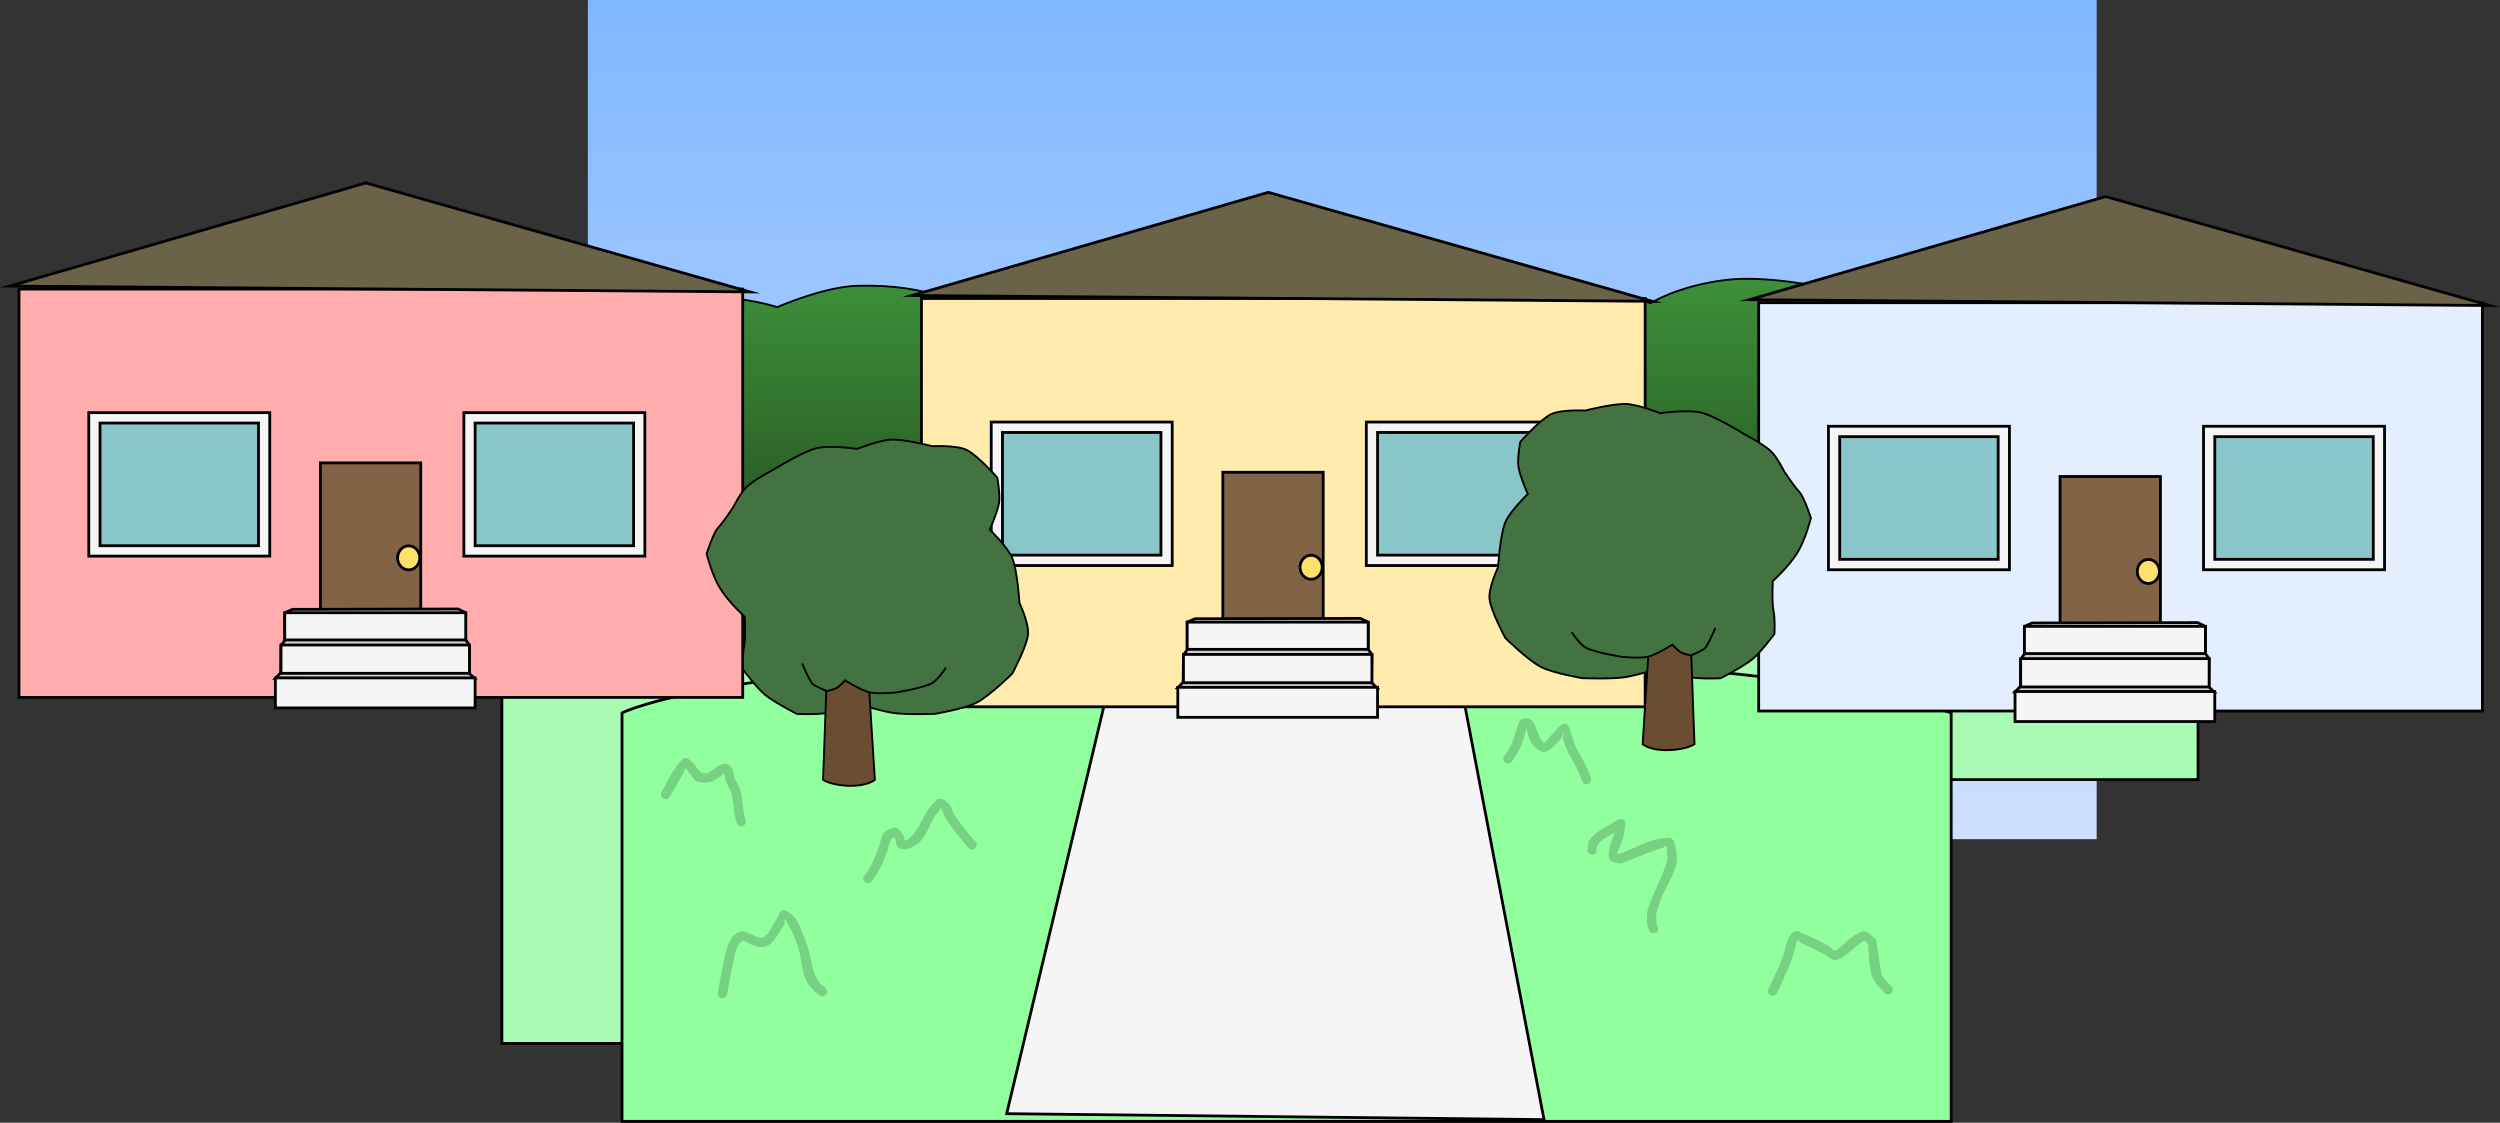 <svg version="1.1" xmlns="http://www.w3.org/2000/svg" xmlns:xlink="http://www.w3.org/1999/xlink" width="1333.001" height="598.633" viewBox="0,0,1333.001,598.633"><rect x="0" y="0" width="1333.001" height="598.633" fill="#333333" stroke="none"/><defs><linearGradient x1="268.181" y1="282.567" x2="268.181" y2="-164.88" gradientUnits="userSpaceOnUse" id="color-1"><stop offset="0" stop-color="#cee0ff"/><stop offset="1" stop-color="#80b7ff"/></linearGradient><linearGradient x1="236.007" y1="-16.229" x2="236.007" y2="130.392" gradientUnits="userSpaceOnUse" id="color-2"><stop offset="0" stop-color="#3d9039"/><stop offset="1" stop-color="#265221"/></linearGradient></defs><g transform="translate(447.516,164.88)"><g data-paper-data="{&quot;isPaintingLayer&quot;:true}" fill-rule="nonzero" stroke-linejoin="miter" stroke-miterlimit="10" stroke-dasharray="" stroke-dashoffset="0" style="mix-blend-mode: normal"><path d="M670.42,-164.88v447.447h-804.478v-447.447z" data-paper-data="{&quot;index&quot;:null}" fill="url(#color-1)" stroke="none" stroke-width="0" stroke-linecap="butt"/><path d="M597.259,190.043l-712.407,-4.07l0.633,-186.051c0,0 20.594,-6.649 39.944,-6.74c24.311,-0.114 41.468,5.704 41.468,5.704c0,0 24.76,-10.922 42.798,-11.39c39.879,-1.035 55.767,11.39 55.767,11.39c0,0 29.938,-10.053 60.95,-9.706c44.122,0.493 67.444,8.671 67.444,8.671c0,0 25.362,-11.465 53.141,-10.819c29.92,0.696 40.237,7.713 40.237,7.713c0,0 26.607,-9.912 71.289,-8.506c49.325,1.552 73.965,10.577 73.965,10.577c0,0 14.509,-9.296 40.204,-12.426c21.888,-2.666 53.173,4.142 53.173,4.142c0,0 25.766,-2.121 35.418,-0.687c8.871,1.318 36.866,11.974 36.866,11.974z" fill="url(#color-2)" stroke="#000000" stroke-width="1" stroke-linecap="round"/><path d="M159.91,250.811l-22.523,-64.427c0,0 69.821,-31.67 303.303,-31.67c220.469,0 283.784,12.15 283.784,12.15v83.946z" fill="#a9fab2" stroke="#000000" stroke-width="1.5" stroke-linecap="butt"/><path d="M-179.925,391.457v-190.19c0,0 47.299,-27.528 280.781,-27.528c220.469,0 283.784,27.528 283.784,27.528v190.19z" fill="#a9fab2" stroke="#000000" stroke-width="1.5" stroke-linecap="butt"/><path d="M-115.856,433.003v-217.735c0,0 59.375,-31.514 352.469,-31.514c276.759,0 356.239,31.514 356.239,31.514v217.735z" fill="#91ff9e" stroke="#000000" stroke-width="1.5" stroke-linecap="butt"/><path d="M89.239,428.933l52.553,-220.22l190.447,-4.228l43.52,227.628z" fill="#f5f5f5" stroke="#000000" stroke-width="1.5" stroke-linecap="butt"/><g stroke="#000000" stroke-width="1.5" stroke-linecap="butt"><path d="M43.799,211.986v-217.718h385.886v217.718z" fill="#ffecad"/><path d="M204.502,173.433v-86.5h53.5v86.5z" fill="#836346"/><path d="M81.002,136.657v-76.5h96.5v76.5z" fill="#f5f5f5"/><path d="M87.002,131.108v-65.402h84.5v65.402z" fill="#89c6c9"/><path d="M281.002,136.657v-76.5h96.5v76.5z" fill="#f5f5f5"/><path d="M287.002,131.108v-65.402h84.5v65.402z" fill="#89c6c9"/><g><path d="M183.492,184.349l2,-2.735v-14.762l4.128,-1.802l88.247,-0.198l4.125,2v14.512l2,2.735l-0.174,14.978l2.792,2.753l-106.104,-0.023l2.861,-2.958z" fill="#cfcfcf"/><g fill="#f5f5f5"><path d="M185.492,181.349v-14.498h96.5v14.498z"/><path d="M183.492,199.149v-15.099h100.5v15.099z"/><path d="M180.492,217.6v-16h106.5v16z"/></g></g><path d="M38.811,-7.323l189.897,-55l204.816,58.1z" fill="#6a6348"/><path d="M257.489,137.58c0,3.543 -2.649,6.416 -5.916,6.416c-3.267,0 -5.916,-2.873 -5.916,-6.416c0,-3.543 2.649,-6.416 5.916,-6.416c3.267,0 5.916,2.873 5.916,6.416z" fill="#ffe16a"/></g><g stroke="#000000" stroke-width="1.5" stroke-linecap="butt"><path d="M490.213,214.233v-217.718h385.886v217.718z" fill="#e3efff"/><path d="M650.916,175.681v-86.5h53.5v86.5z" fill="#836346"/><path d="M527.416,138.904v-76.5h96.5v76.5z" fill="#f5f5f5"/><path d="M533.416,133.355v-65.402h84.5v65.402z" fill="#89c6c9"/><path d="M727.416,138.904v-76.5h96.5v76.5z" fill="#f5f5f5"/><path d="M733.416,133.355v-65.402h84.5v65.402z" fill="#89c6c9"/><g><path d="M629.906,186.596l2,-2.735v-14.762l4.128,-1.802l88.247,-0.198l4.125,2v14.512l2,2.735l-0.174,14.978l2.792,2.753l-106.104,-0.023l2.861,-2.958z" fill="#cfcfcf"/><g fill="#f5f5f5"><path d="M631.906,183.596v-14.498h96.5v14.498z"/><path d="M629.906,201.397v-15.099h100.5v15.099z"/><path d="M626.906,219.847v-16h106.5v16z"/></g></g><path d="M485.225,-5.076l189.897,-55l204.816,58.1z" fill="#6a6348"/><path d="M703.904,139.827c0,3.543 -2.649,6.416 -5.916,6.416c-3.267,0 -5.916,-2.873 -5.916,-6.416c0,-3.543 2.649,-6.416 5.916,-6.416c3.267,0 5.916,2.873 5.916,6.416z" fill="#ffe16a"/></g><g stroke="#000000" stroke-width="1.5" stroke-linecap="butt"><path d="M-437.382,206.972v-217.718h385.886v217.718z" fill="#ffadad"/><path d="M-276.679,168.42v-86.5h53.5v86.5z" fill="#836346"/><path d="M-400.179,131.644v-76.5h96.5v76.5z" fill="#f5f5f5"/><path d="M-394.179,126.094v-65.402h84.5v65.402z" fill="#89c6c9"/><path d="M-200.179,131.644v-76.5h96.5v76.5z" fill="#f5f5f5"/><path d="M-194.179,126.094v-65.402h84.5v65.402z" fill="#89c6c9"/><g><path d="M-297.689,179.335l2,-2.735v-14.762l4.128,-1.802l88.247,-0.198l4.125,2v14.512l2,2.735l-0.174,14.978l2.792,2.753l-106.104,-0.023l2.861,-2.958z" fill="#cfcfcf"/><g fill="#f5f5f5"><path d="M-295.689,176.335v-14.498h96.5v14.498z"/><path d="M-297.689,194.136v-15.099h100.5v15.099z"/><path d="M-300.689,212.587v-16h106.5v16z"/></g></g><path d="M-442.37,-12.336l189.897,-55l204.816,58.1z" fill="#6a6348"/><path d="M-223.692,132.566c0,3.543 -2.649,6.416 -5.916,6.416c-3.267,0 -5.916,-2.873 -5.916,-6.416c0,-3.543 2.649,-6.416 5.916,-6.416c3.267,0 5.916,2.873 5.916,6.416z" fill="#ffe16a"/></g><g data-paper-data="{&quot;index&quot;:null}"><path d="M396.224,196.724c0,0 -15.78,-2.678 -22.136,-5.996c-7.24,-3.779 -18.997,-15.474 -18.997,-15.474c0,0 -7.728,-14.33 -8.388,-20.772c-0.622,-6.081 4.536,-16.858 4.536,-16.858c0,0 1.024,-16.958 3.844,-23.921c2.389,-5.897 12,-15.194 12,-15.194c0,0 -4.284,-9.705 -4.973,-14.477c-0.643,-4.457 0.968,-13.275 0.968,-13.275c0,0 10.43,-11.875 16.421,-14.772c5.498,-2.659 18.17,-1.959 18.17,-1.959c0,0 14.857,-3.764 21.845,-3.515c6.306,0.224 18.249,4.942 18.249,4.942c0,0 14.434,-2.123 21.837,-0.315c7.327,1.789 22.355,11.107 22.355,11.107c0,0 10.758,5.733 14.556,9.245c3.458,3.197 7.31,10.969 7.31,10.969c0,0 5.178,7.914 8.119,11.031c2.578,2.733 6.123,13.832 6.123,13.832c0,0 -2.811,11.59 -7.43,18.879c-4.608,7.272 -12.878,14.776 -12.878,14.776c0,0 -0.618,11.568 0.356,15.832c0.952,4.165 0.507,12.33 0.507,12.33c0,0 -7.235,9.737 -11.696,13.41c-5.041,4.149 -17.022,10.231 -17.022,10.231c0,0 -10.99,0.5 -16.128,-0.59c-4.69,-0.995 -13.477,-5.691 -13.477,-5.691c0,0 -14.556,4.736 -21.785,5.757c-7.455,1.053 -22.286,0.467 -22.286,0.467z" fill="#427340" stroke="#000000" stroke-width="1" stroke-linecap="round"/><path d="M452.273,129.9l3.714,102.004c0,0 -3.955,2.816 -13.312,3.179c-10.323,0.401 -14.333,-3.169 -14.333,-3.169l6.423,-100.934z" fill="#6b4d32" stroke="#000000" stroke-width="1" stroke-linecap="round"/><path d="M466.928,170.267c0,0 -3.89,9.657 -5.895,10.943c-2.088,1.339 -7.007,3.384 -7.007,3.384c0,0 -3.696,-0.72 -5.409,-1.717c-1.549,-0.902 -4.426,-4.008 -4.426,-4.008c0,0 -8.337,5.294 -13.049,6.419c-4.255,1.016 -13.99,0.036 -13.99,0.036c0,0 -13.848,-2.269 -18.676,-4.622c-3.645,-1.776 -7.754,-8.258 -7.754,-8.258" fill="#427340" stroke="#000000" stroke-width="1" stroke-linecap="round"/><path d="M422.17,174.574l-0.015,-56.339l35.412,-0.013l0.015,56.339z" fill="#427340" stroke="none" stroke-width="0" stroke-linecap="butt"/></g><g data-paper-data="{&quot;index&quot;:null}"><path d="M51.092,215.736c0,0 -14.831,0.586 -22.286,-0.467c-7.228,-1.021 -21.785,-5.757 -21.785,-5.757c0,0 -8.787,4.696 -13.477,5.691c-5.137,1.09 -16.128,0.59 -16.128,0.59c0,0 -11.982,-6.081 -17.022,-10.231c-4.461,-3.672 -11.696,-13.41 -11.696,-13.41c0,0 -0.444,-8.165 0.507,-12.33c0.974,-4.265 0.356,-15.832 0.356,-15.832c0,0 -8.27,-7.504 -12.878,-14.776c-4.619,-7.289 -7.43,-18.879 -7.43,-18.879c0,0 3.545,-11.099 6.123,-13.832c2.94,-3.117 8.119,-11.031 8.119,-11.031c0,0 3.852,-7.772 7.31,-10.969c3.799,-3.512 14.556,-9.245 14.556,-9.245c0,0 15.029,-9.318 22.355,-11.107c7.403,-1.808 21.837,0.315 21.837,0.315c0,0 11.943,-4.718 18.249,-4.942c6.988,-0.249 21.845,3.515 21.845,3.515c0,0 12.672,-0.701 18.17,1.959c5.99,2.897 16.421,14.772 16.421,14.772c0,0 1.611,8.817 0.968,13.275c-0.689,4.772 -4.973,14.477 -4.973,14.477c0,0 9.611,9.297 12,15.194c2.821,6.963 3.844,23.921 3.844,23.921c0,0 5.158,10.777 4.536,16.858c-0.659,6.441 -8.388,20.772 -8.388,20.772c0,0 -11.758,11.695 -18.997,15.474c-6.356,3.318 -22.136,5.996 -22.136,5.996z" fill="#427340" stroke="#000000" stroke-width="1" stroke-linecap="round"/><path d="M12.551,149.993l6.423,100.934c0,0 -4.01,3.569 -14.333,3.169c-9.357,-0.363 -13.312,-3.179 -13.312,-3.179l3.714,-102.004z" fill="#6b4d32" stroke="#000000" stroke-width="1" stroke-linecap="round"/><path d="M56.592,191.456c0,0 -4.108,6.481 -7.754,8.258c-4.828,2.353 -18.676,4.622 -18.676,4.622c0,0 -9.735,0.98 -13.99,-0.036c-4.712,-1.125 -13.049,-6.419 -13.049,-6.419c0,0 -2.877,3.107 -4.426,4.008c-1.713,0.997 -5.409,1.717 -5.409,1.717c0,0 -4.919,-2.045 -7.007,-3.384c-2.005,-1.286 -5.895,-10.943 -5.895,-10.943" fill="#427340" stroke="#000000" stroke-width="1" stroke-linecap="round"/><path d="M-10.266,193.574l0.015,-56.339l35.412,0.013l-0.015,56.339z" fill="#427340" stroke="none" stroke-width="0" stroke-linecap="butt"/></g><path d="M72.518,287.295c-1.805,1.729 -3.535,-0.076 -3.535,-0.076l-1.437,-1.506c-3.905,-4.591 -7.696,-9.253 -10.967,-14.296c-0.586,-1.379 -1.108,-2.787 -1.759,-4.137c-0.228,-0.474 -0.348,-1.378 -0.87,-1.316c-0.537,0.063 -0.315,1.054 -0.63,1.493c-0.517,0.723 -1.323,1.209 -1.826,1.941c-3.439,4.998 -5.268,13.13 -10.891,16.43c-2.056,1.206 -4.519,2.535 -6.852,2.045c-5.512,-1.157 -2.22,-4.071 -4.494,-6.345c-0.209,-0.209 -0.581,0.187 -0.794,0.391c-1.612,1.553 -1.87,4.074 -2.622,6.182c-2.081,5.834 -4.65,12.447 -8.746,17.077c0,0 -1.672,1.858 -3.531,0.186c-1.858,-1.672 -0.186,-3.531 -0.186,-3.531c3.689,-4.011 5.902,-10.301 7.757,-15.423c1.243,-3.433 1.038,-6.92 4.897,-8.86c4.972,-2.499 5.906,-0.377 8.288,3.282c0.447,0.687 0.142,2.076 0.938,2.274c1.592,0.396 5.069,-4.319 5.296,-4.613c0.746,-0.964 1.448,-1.967 2.053,-3.025c2.257,-3.944 3.616,-8.365 7.114,-11.481c1.221,-1.088 2.239,-3.043 3.875,-3.01c2.014,0.04 3.775,1.702 5.135,3.188c1.208,1.319 1.497,3.248 2.245,4.872c3.059,4.74 6.71,9.13 10.378,13.436l1.24,1.289c0,0 1.729,1.805 -0.076,3.535z" fill="#77d182" stroke="none" stroke-width="0.5" stroke-linecap="butt"/><path d="M435.115,332.577c-2.298,0.985 -3.283,-1.313 -3.283,-1.313l-0.939,-2.475c-0.278,-2.774 -0.423,-5.618 0.058,-8.364c2.465,-7.99 6.693,-15.038 9.264,-22.949c0.464,-1.427 1.245,-2.782 1.412,-4.273c0.16,-1.429 -0.348,-2.855 -0.452,-4.289c-0.058,-0.806 0.58,-1.898 -0.033,-2.424c-0.547,-0.468 -1.382,0.402 -2.066,0.626c-1.46,0.478 -2.918,0.967 -4.366,1.481c-4.456,1.578 -8.806,3.463 -13.257,5.042c-1.905,0.676 -3.767,2.079 -5.775,1.849c-6.406,-0.734 -5.734,-3.812 -5.01,-8.282c0.227,-1.404 0.764,-2.742 1.21,-4.093c0.466,-1.415 1.02,-2.824 1.711,-4.154c-3.271,1.802 -7.59,3.934 -9.302,6.741c-0.533,0.874 -0.324,2.02 -0.485,3.031c0,0 -0.49,2.451 -2.942,1.961c-2.451,-0.49 -1.961,-2.942 -1.961,-2.942c0.339,-1.492 0.217,-3.172 1.016,-4.476c2.684,-4.379 8.784,-7.04 12.957,-9.678l0.015,-0.004l-0.002,-0.004l2.386,-1.469c0.388,-0.248 0.849,-0.392 1.344,-0.392c1.381,0 2.5,1.119 2.5,2.5c0,0.129 -0.01,0.256 -0.029,0.379l-0.67,4.913l-0.023,-0.003c-0.007,0.086 -0.016,0.172 -0.025,0.259c-0.319,2.967 -1.884,5.663 -2.814,8.499c-0.205,0.625 -0.854,1.2 -0.711,1.842c0.092,0.412 0.796,0.483 1.207,0.385c1.279,-0.305 2.416,-1.04 3.634,-1.538c5.533,-2.264 12.521,-6.013 18.489,-6.764c1.975,-0.249 4.364,-0.898 5.964,0.285c1.714,1.268 2.646,9.481 2.464,11.25c-0.774,7.527 -5.946,14.157 -8.648,20.962c-0.891,2.244 -1.424,4.614 -2.144,6.919c-0.416,2.177 -0.186,4.447 0.058,6.65l0.562,1.029c0,0 0.985,2.298 -1.313,3.283z" fill="#77d182" stroke="none" stroke-width="0.5" stroke-linecap="butt"/><path d="M399.137,253.08c-2.372,0.791 -3.162,-1.581 -3.162,-1.581l-0.655,-2.009c-0.582,-1.282 -1.164,-2.564 -1.746,-3.846c-1.809,-3.991 -4.416,-7.731 -6.05,-11.769c-0.648,-1.602 -1.28,-3.234 -1.595,-4.933c-0.186,-1.006 0.673,-2.21 0.115,-3.068c-0.428,-0.658 -0.211,1.607 -0.634,2.269c-0.836,1.306 -1.936,2.436 -3.061,3.504c-2.774,2.633 -5.307,6.005 -9.645,3.401c-4.255,-2.555 -5.499,-7.878 -6.41,-12.215c-0.122,-0.583 -0.024,1.201 -0.165,1.78c-0.396,1.619 -0.971,3.189 -1.464,4.781c-1.584,5.125 -3.054,7.319 -6.041,11.711c0,0 -1.406,2.067 -3.473,0.661c-2.067,-1.406 -0.661,-3.473 -0.661,-3.473c2.84,-4.177 3.944,-5.576 5.394,-10.363c0.036,-0.12 2.357,-8.212 3.033,-8.629c8.525,-5.255 8.157,7.252 12.217,11.377c1.046,1.062 2.651,-1.468 3.668,-2.557c1.349,-1.443 6.141,-7.765 8.324,-7.129c2.32,0.676 2.527,4.133 3.533,6.33c0.668,1.46 0.866,3.098 1.462,4.588c1.6,3.993 4.212,7.721 6.004,11.665c0.582,1.282 1.164,2.564 1.746,3.846l0.846,2.495c0,0 0.791,2.372 -1.581,3.162z" fill="#77d182" stroke="none" stroke-width="0.5" stroke-linecap="butt"/><path d="M-7.101,365.392c-1.583,1.935 -3.518,0.352 -3.518,0.352l-2.923,-2.405c-1.044,-1.243 -2.247,-2.369 -3.132,-3.73c-3.629,-5.587 -3.298,-13.563 -5.349,-19.79c-1.003,-3.046 -2.422,-5.938 -3.626,-8.91c-0.743,-1.225 -1.487,-2.45 -2.229,-3.676c-0.36,-0.594 -0.435,-2.052 -1.076,-1.784c-0.712,0.298 0.1,1.589 -0.179,2.309c-0.413,1.066 -1.213,1.938 -1.839,2.895c-2.156,3.296 -4.011,7.498 -7.986,8.981c-3.053,1.139 -5.567,0.058 -8.407,-1.042c-1.561,-0.605 -3.576,-2.652 -4.792,-1.502c-2.751,2.602 -3.472,6.458 -4.187,9.936c-1.248,6.068 -2.455,12.118 -3.532,18.219c0,0 -0.434,2.462 -2.896,2.027c-2.462,-0.434 -2.027,-2.896 -2.027,-2.896c1.086,-6.151 2.266,-12.262 3.562,-18.373c0.888,-4.187 2.192,-10.444 6.236,-13.025c3.998,-2.552 5.339,-0.599 9.404,0.935c1.112,0.42 3.397,1.633 4.923,1.024c3.216,-1.283 5.282,-6.847 7.191,-9.644c1.082,-1.584 1.43,-4.395 3.324,-4.698c2.221,-0.355 4.257,1.717 5.931,3.22c1.414,1.269 2.023,3.218 3.035,4.826c2.002,4.892 3.893,9.494 5.201,14.623c1.546,6.06 1.766,11.61 5.955,16.509l2.583,2.099c0,0 1.935,1.583 0.352,3.518z" fill="#77d182" stroke="none" stroke-width="0.5" stroke-linecap="butt"/><path d="M-51.72,275.654c-2.425,0.606 -3.032,-1.819 -3.032,-1.819l-1.019,-4.083c-0.655,-3.597 -0.711,-7.467 -1.546,-11.002c-0.574,-2.431 -2.177,-4.503 -3.074,-6.835c-0.479,-1.244 -0.704,-2.575 -0.949,-3.886c-0.041,-0.22 0.309,-0.739 0.098,-0.664c-0.491,0.175 -0.741,0.741 -1.166,1.043c-3.169,2.253 -5.83,4.314 -10.121,4.042c-5.212,-0.33 -4.909,-2.06 -7.317,-5.241c-0.518,-0.684 -1.248,-1.2 -1.706,-1.925c-0.173,-0.273 0.085,-1.214 -0.119,-0.963c-0.66,0.812 -0.889,1.897 -1.388,2.817c-2.346,4.332 -4.928,8.558 -7.39,12.825c0,0 -1.249,2.165 -3.415,0.916c-2.165,-1.249 -0.916,-3.415 -0.916,-3.415c2.413,-4.182 4.6,-9.388 7.602,-13.16c1.447,-1.819 2.686,-4.285 4.913,-4.948c1.499,-0.446 2.864,1.318 4.112,2.261c2.128,1.607 2.846,5.859 5.991,5.846c4.49,-0.018 7.749,-5.986 12.236,-4.923c3.471,0.822 3.28,5.187 4.154,7.461c0.99,2.574 2.661,4.9 3.316,7.578c0.869,3.556 0.913,7.488 1.573,11.118l0.982,3.924c0,0 0.606,2.425 -1.819,3.032z" fill="#77d182" stroke="none" stroke-width="0.5" stroke-linecap="butt"/><path d="M561.015,364.576c-1.768,1.768 -3.536,0 -3.536,0l-1.024,-1.024c-2.119,-2.187 -3.864,-3.764 -5.264,-6.77c-2.424,-5.206 -2.102,-12.575 -2.642,-18.198c-0.724,-0.609 -1.248,-1.62 -2.171,-1.827c-0.453,-0.101 -3.195,2.119 -3.372,2.258c-2.969,2.323 -8.132,7.989 -12.049,8.027c-2.051,0.02 -3.596,-1.977 -5.424,-2.908c-2.802,-1.425 -5.624,-2.81 -8.435,-4.216c-1.471,-0.736 -3.031,-1.299 -4.455,-2.121c-0.594,-0.343 -0.911,-1.584 -1.555,-1.347c-0.777,0.286 -0.73,1.492 -0.984,2.28c-0.466,1.446 -0.773,2.939 -1.171,4.406c-2.045,7.53 -5.709,14.397 -8.973,21.47c0,0 -1.048,2.27 -3.318,1.222c-2.27,-1.048 -1.222,-3.318 -1.222,-3.318c3.152,-6.828 6.675,-13.452 8.692,-20.701c0.899,-3.23 1.709,-8.757 5.703,-10.196c1.637,-0.59 3.337,1.006 4.951,1.655c4.302,1.731 9.158,4.125 13.154,6.47c1.102,0.646 1.787,2.264 3.064,2.302c1.186,0.035 1.914,-1.402 2.852,-2.128c2.387,-1.847 5.579,-5.267 8.437,-6.568c1.535,-0.698 3.186,-1.956 4.819,-1.538c2.315,0.592 3.849,2.832 5.773,4.248c0.912,5.228 1.405,10.42 2.378,15.63c0.195,1.043 0.104,2.173 0.55,3.136c0.953,2.058 2.692,3.656 4.245,5.241l0.978,0.978c0,0 1.768,1.768 0,3.536z" fill="#77d182" stroke="none" stroke-width="0.5" stroke-linecap="butt"/></g></g></svg>